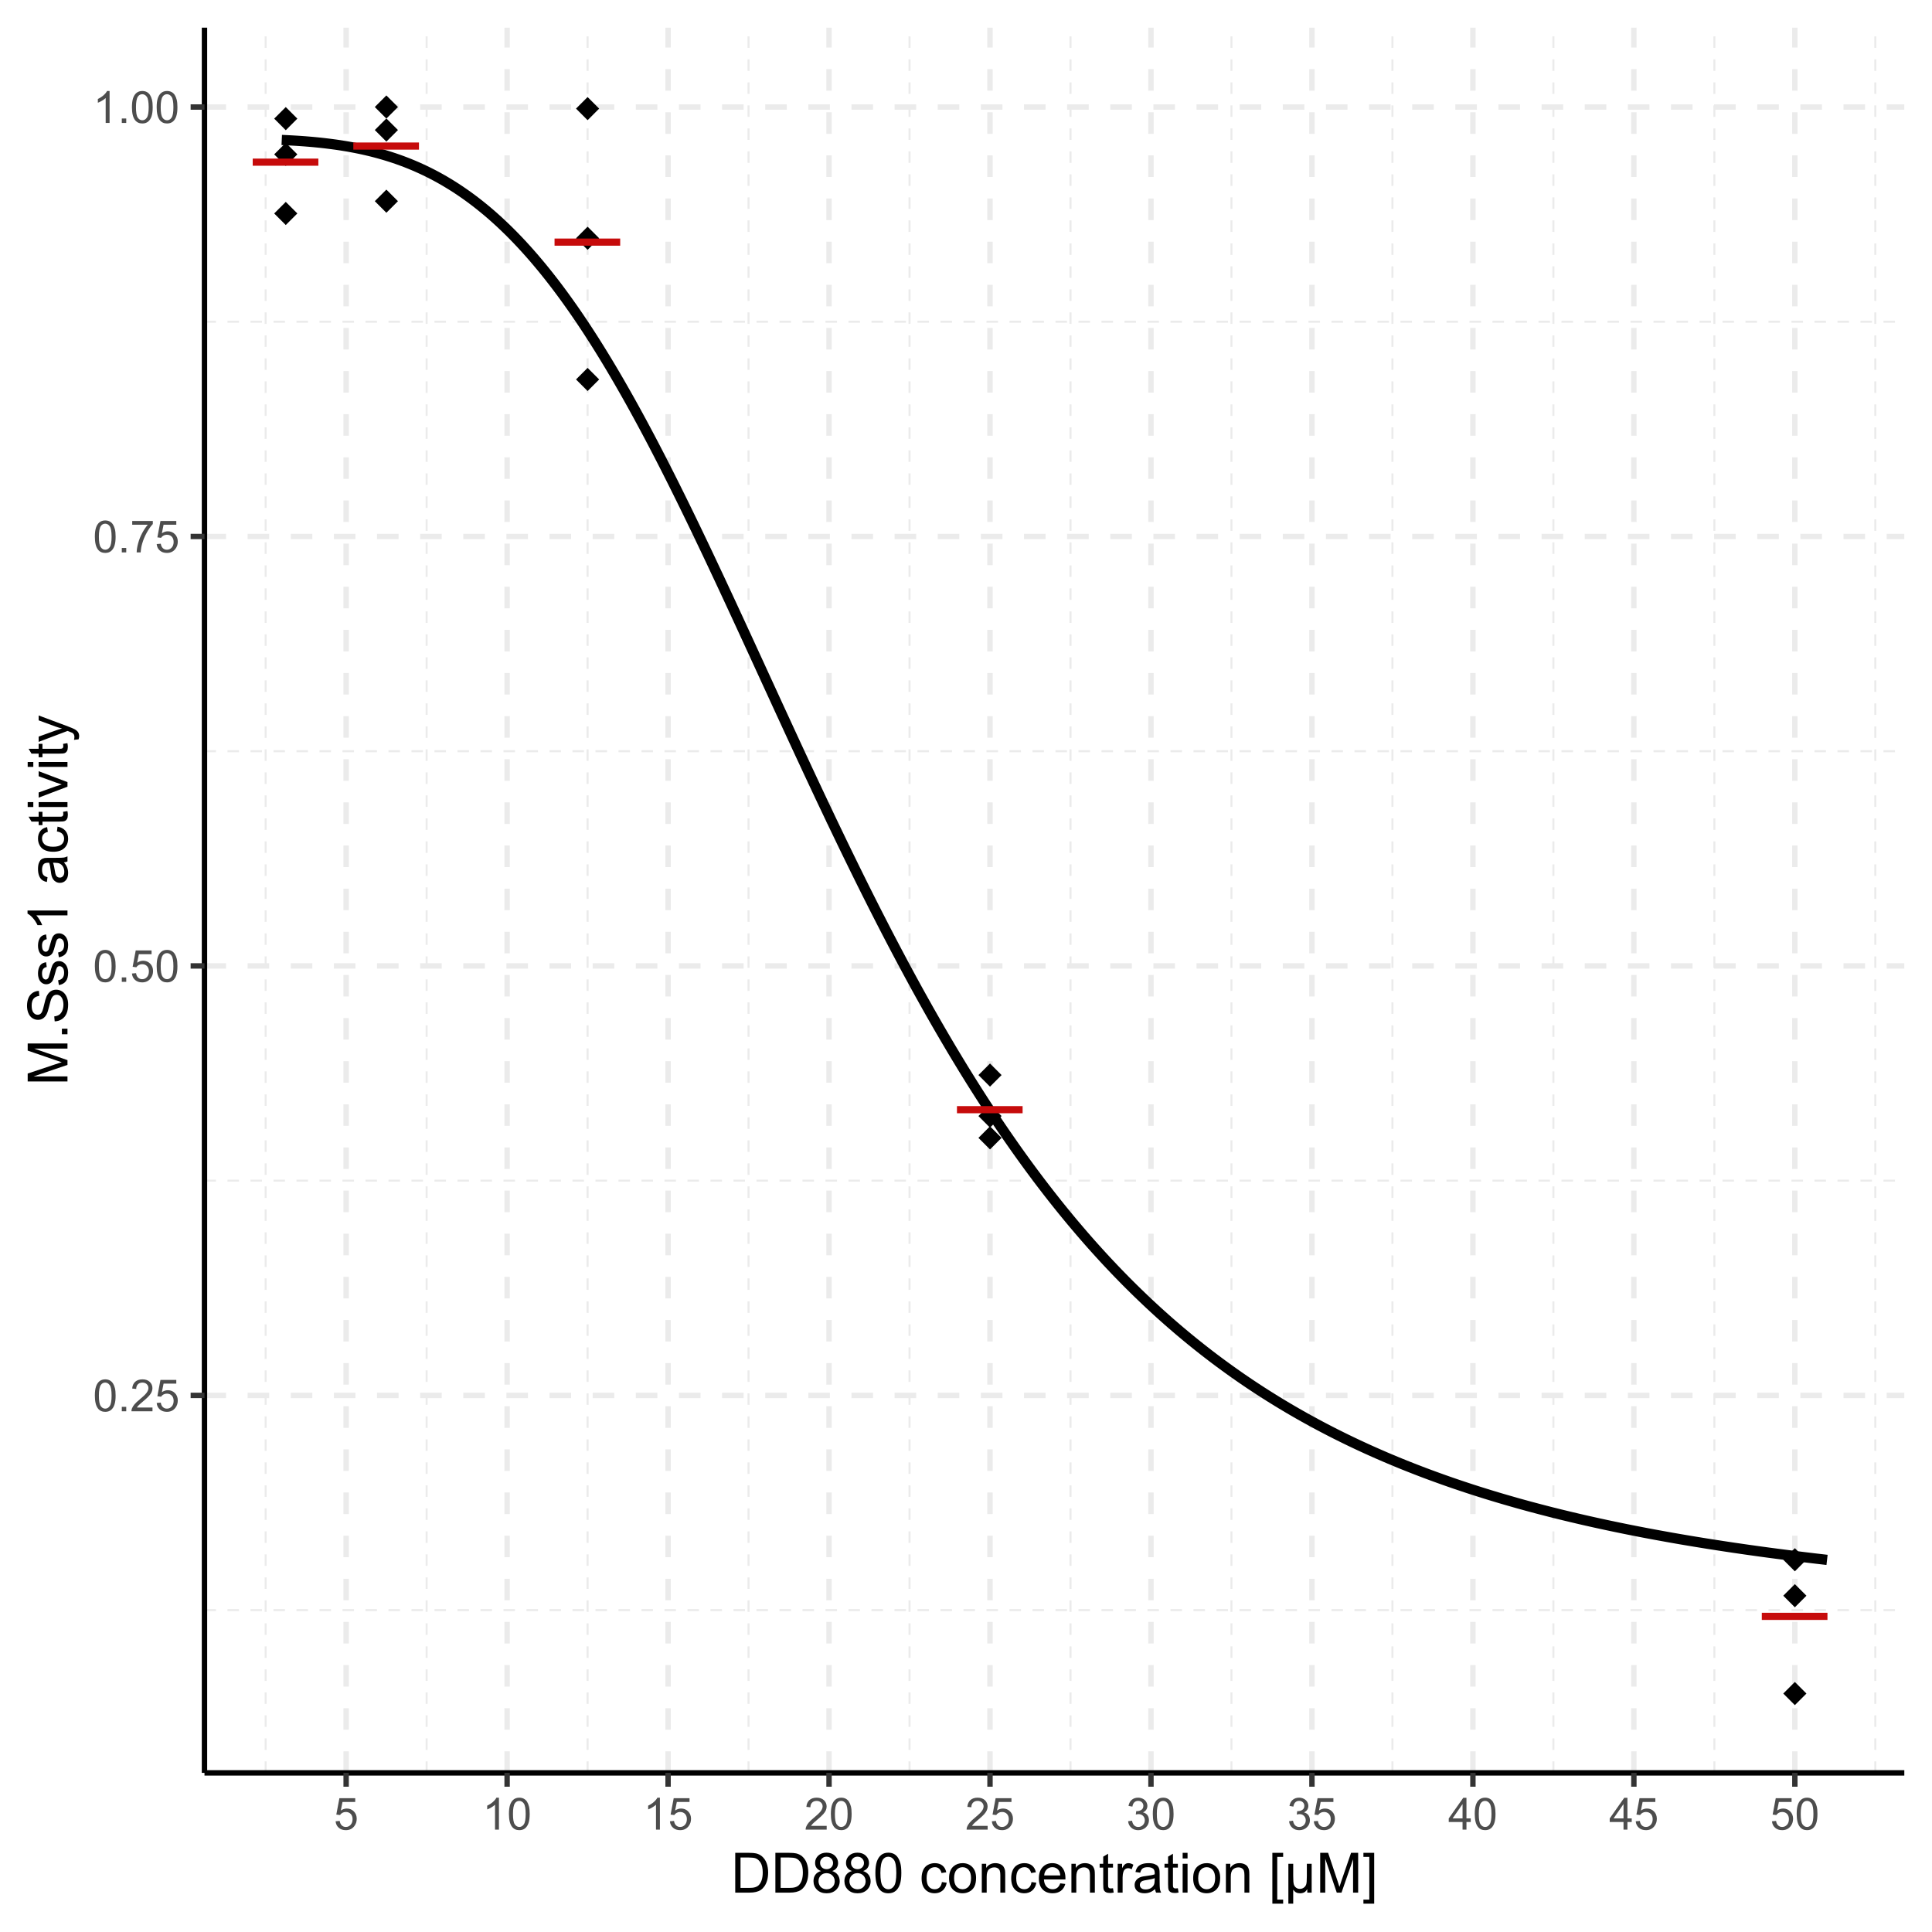 <?xml version="1.0" encoding="UTF-8"?>
<svg xmlns="http://www.w3.org/2000/svg" xmlns:xlink="http://www.w3.org/1999/xlink" width="504pt" height="504pt" viewBox="0 0 504 504" version="1.1">
<defs>
<g>
<symbol overflow="visible" id="glyph0-0">
<path style="stroke:none;" d="M 3.676 0 L 3.676 -18.375 L 18.375 -18.375 L 18.375 0 Z M 4.133 -0.461 L 17.914 -0.461 L 17.914 -17.914 L 4.133 -17.914 Z M 4.133 -0.461 "/>
</symbol>
<symbol overflow="visible" id="glyph0-1">
<path style="stroke:none;" d="M -0.445 5.844 L -0.445 3.977 L 16.68 3.977 L 16.68 5.844 Z M -0.445 5.844 "/>
</symbol>
<symbol overflow="visible" id="glyph1-0">
<path style="stroke:none;" d="M 1.449 0 L 1.449 -7.25 L 7.25 -7.25 L 7.25 0 Z M 1.633 -0.18 L 7.07 -0.18 L 7.07 -7.07 L 1.633 -7.07 Z M 1.633 -0.18 "/>
</symbol>
<symbol overflow="visible" id="glyph1-1">
<path style="stroke:none;" d="M 0.48 -4.094 C 0.48 -5.074 0.578 -5.863 0.781 -6.465 C 0.98 -7.059 1.281 -7.52 1.684 -7.848 C 2.078 -8.168 2.582 -8.332 3.188 -8.336 C 3.633 -8.332 4.023 -8.242 4.359 -8.066 C 4.695 -7.887 4.973 -7.629 5.195 -7.293 C 5.41 -6.953 5.582 -6.539 5.707 -6.055 C 5.832 -5.566 5.895 -4.914 5.895 -4.094 C 5.895 -3.117 5.793 -2.332 5.594 -1.734 C 5.395 -1.137 5.098 -0.672 4.699 -0.348 C 4.301 -0.02 3.797 0.141 3.188 0.141 C 2.387 0.141 1.758 -0.145 1.305 -0.719 C 0.754 -1.41 0.48 -2.535 0.48 -4.094 Z M 1.531 -4.094 C 1.527 -2.73 1.688 -1.824 2.008 -1.371 C 2.324 -0.918 2.719 -0.691 3.188 -0.695 C 3.656 -0.691 4.047 -0.918 4.367 -1.375 C 4.684 -1.824 4.844 -2.73 4.848 -4.094 C 4.844 -5.457 4.684 -6.363 4.367 -6.816 C 4.047 -7.262 3.652 -7.488 3.176 -7.492 C 2.707 -7.488 2.332 -7.289 2.055 -6.898 C 1.703 -6.391 1.527 -5.457 1.531 -4.094 Z M 1.531 -4.094 "/>
</symbol>
<symbol overflow="visible" id="glyph1-2">
<path style="stroke:none;" d="M 1.055 0 L 1.055 -1.16 L 2.215 -1.16 L 2.215 0 Z M 1.055 0 "/>
</symbol>
<symbol overflow="visible" id="glyph1-3">
<path style="stroke:none;" d="M 5.84 -0.98 L 5.84 0 L 0.352 0 C 0.344 -0.242 0.383 -0.477 0.469 -0.707 C 0.609 -1.078 0.832 -1.445 1.141 -1.812 C 1.445 -2.172 1.891 -2.594 2.477 -3.07 C 3.375 -3.809 3.984 -4.395 4.305 -4.828 C 4.621 -5.258 4.781 -5.664 4.781 -6.055 C 4.781 -6.453 4.637 -6.793 4.348 -7.074 C 4.059 -7.348 3.68 -7.488 3.219 -7.492 C 2.723 -7.488 2.332 -7.34 2.039 -7.051 C 1.742 -6.754 1.59 -6.348 1.59 -5.828 L 0.543 -5.938 C 0.613 -6.715 0.883 -7.312 1.352 -7.723 C 1.816 -8.129 2.445 -8.332 3.238 -8.336 C 4.031 -8.332 4.66 -8.109 5.129 -7.672 C 5.59 -7.227 5.824 -6.68 5.828 -6.031 C 5.824 -5.695 5.758 -5.371 5.625 -5.051 C 5.488 -4.73 5.262 -4.391 4.949 -4.039 C 4.633 -3.68 4.109 -3.195 3.375 -2.578 C 2.762 -2.062 2.367 -1.711 2.195 -1.531 C 2.02 -1.344 1.875 -1.16 1.766 -0.98 Z M 5.84 -0.98 "/>
</symbol>
<symbol overflow="visible" id="glyph1-4">
<path style="stroke:none;" d="M 0.48 -2.176 L 1.551 -2.266 C 1.629 -1.742 1.812 -1.352 2.105 -1.09 C 2.391 -0.824 2.738 -0.691 3.148 -0.695 C 3.637 -0.691 4.055 -0.875 4.395 -1.25 C 4.734 -1.617 4.902 -2.109 4.906 -2.723 C 4.902 -3.305 4.738 -3.766 4.414 -4.102 C 4.086 -4.438 3.66 -4.605 3.133 -4.605 C 2.801 -4.605 2.504 -4.527 2.242 -4.379 C 1.977 -4.227 1.77 -4.035 1.621 -3.801 L 0.664 -3.926 L 1.469 -8.191 L 5.598 -8.191 L 5.598 -7.215 L 2.281 -7.215 L 1.836 -4.984 C 2.328 -5.328 2.852 -5.5 3.402 -5.504 C 4.125 -5.5 4.738 -5.25 5.238 -4.75 C 5.738 -4.246 5.988 -3.602 5.988 -2.816 C 5.988 -2.062 5.766 -1.414 5.328 -0.867 C 4.793 -0.195 4.066 0.141 3.148 0.141 C 2.391 0.141 1.773 -0.07 1.297 -0.492 C 0.816 -0.914 0.547 -1.473 0.48 -2.176 Z M 0.48 -2.176 "/>
</symbol>
<symbol overflow="visible" id="glyph1-5">
<path style="stroke:none;" d="M 0.551 -7.215 L 0.551 -8.195 L 5.926 -8.195 L 5.926 -7.402 C 5.395 -6.836 4.871 -6.09 4.352 -5.16 C 3.832 -4.227 3.43 -3.266 3.148 -2.281 C 2.941 -1.586 2.812 -0.828 2.758 0 L 1.711 0 C 1.719 -0.652 1.844 -1.441 2.094 -2.367 C 2.336 -3.289 2.691 -4.18 3.152 -5.043 C 3.609 -5.898 4.098 -6.621 4.617 -7.215 Z M 0.551 -7.215 "/>
</symbol>
<symbol overflow="visible" id="glyph1-6">
<path style="stroke:none;" d="M 4.32 0 L 3.301 0 L 3.301 -6.496 C 3.051 -6.258 2.73 -6.023 2.336 -5.793 C 1.934 -5.555 1.574 -5.379 1.262 -5.27 L 1.262 -6.254 C 1.828 -6.52 2.328 -6.844 2.758 -7.227 C 3.184 -7.605 3.484 -7.977 3.664 -8.336 L 4.32 -8.336 Z M 4.32 0 "/>
</symbol>
<symbol overflow="visible" id="glyph1-7">
<path style="stroke:none;" d="M 0.488 -2.191 L 1.508 -2.328 C 1.621 -1.746 1.82 -1.332 2.105 -1.078 C 2.383 -0.82 2.727 -0.691 3.133 -0.695 C 3.609 -0.691 4.016 -0.859 4.348 -1.195 C 4.676 -1.527 4.84 -1.938 4.844 -2.43 C 4.84 -2.895 4.688 -3.281 4.383 -3.586 C 4.078 -3.891 3.688 -4.043 3.219 -4.043 C 3.023 -4.043 2.785 -4.004 2.496 -3.93 L 2.609 -4.824 C 2.676 -4.816 2.734 -4.816 2.777 -4.816 C 3.207 -4.816 3.594 -4.93 3.945 -5.156 C 4.289 -5.383 4.465 -5.73 4.469 -6.203 C 4.465 -6.574 4.34 -6.883 4.09 -7.129 C 3.836 -7.375 3.508 -7.5 3.109 -7.5 C 2.711 -7.5 2.379 -7.375 2.117 -7.125 C 1.852 -6.875 1.684 -6.5 1.609 -6.004 L 0.59 -6.184 C 0.711 -6.863 0.992 -7.395 1.438 -7.773 C 1.875 -8.145 2.426 -8.332 3.086 -8.336 C 3.535 -8.332 3.953 -8.234 4.336 -8.043 C 4.719 -7.848 5.008 -7.582 5.211 -7.25 C 5.41 -6.91 5.512 -6.555 5.516 -6.18 C 5.512 -5.816 5.418 -5.488 5.227 -5.199 C 5.031 -4.902 4.746 -4.668 4.371 -4.496 C 4.863 -4.379 5.242 -4.145 5.516 -3.793 C 5.785 -3.434 5.922 -2.988 5.926 -2.453 C 5.922 -1.723 5.66 -1.105 5.133 -0.605 C 4.602 -0.102 3.93 0.145 3.125 0.148 C 2.395 0.145 1.793 -0.07 1.312 -0.504 C 0.828 -0.938 0.551 -1.5 0.488 -2.191 Z M 0.488 -2.191 "/>
</symbol>
<symbol overflow="visible" id="glyph1-8">
<path style="stroke:none;" d="M 3.75 0 L 3.75 -1.988 L 0.148 -1.988 L 0.148 -2.922 L 3.938 -8.305 L 4.77 -8.305 L 4.77 -2.922 L 5.891 -2.922 L 5.891 -1.988 L 4.77 -1.988 L 4.77 0 Z M 3.75 -2.922 L 3.75 -6.668 L 1.148 -2.922 Z M 3.75 -2.922 "/>
</symbol>
<symbol overflow="visible" id="glyph2-0">
<path style="stroke:none;" d="M 1.812 0 L 1.812 -9.062 L 9.062 -9.062 L 9.062 0 Z M 2.039 -0.227 L 8.836 -0.227 L 8.836 -8.836 L 2.039 -8.836 Z M 2.039 -0.227 "/>
</symbol>
<symbol overflow="visible" id="glyph2-1">
<path style="stroke:none;" d="M 1.117 0 L 1.117 -10.379 L 4.695 -10.379 C 5.5 -10.375 6.117 -10.328 6.543 -10.23 C 7.133 -10.09 7.641 -9.84 8.062 -9.488 C 8.609 -9.02 9.02 -8.43 9.293 -7.711 C 9.562 -6.992 9.695 -6.168 9.699 -5.246 C 9.695 -4.453 9.605 -3.754 9.422 -3.148 C 9.238 -2.539 9 -2.035 8.715 -1.637 C 8.426 -1.234 8.113 -0.922 7.77 -0.695 C 7.426 -0.465 7.012 -0.293 6.531 -0.176 C 6.043 -0.059 5.488 0 4.863 0 Z M 2.492 -1.227 L 4.707 -1.227 C 5.387 -1.223 5.926 -1.285 6.316 -1.414 C 6.707 -1.539 7.016 -1.719 7.25 -1.953 C 7.57 -2.273 7.824 -2.711 8.012 -3.266 C 8.191 -3.812 8.285 -4.48 8.285 -5.266 C 8.285 -6.348 8.105 -7.184 7.75 -7.77 C 7.391 -8.352 6.957 -8.742 6.449 -8.941 C 6.078 -9.082 5.484 -9.152 4.672 -9.156 L 2.492 -9.156 Z M 2.492 -1.227 "/>
</symbol>
<symbol overflow="visible" id="glyph2-2">
<path style="stroke:none;" d="M 2.562 -5.629 C 2.031 -5.82 1.641 -6.098 1.387 -6.457 C 1.129 -6.816 1 -7.246 1.004 -7.746 C 1 -8.5 1.273 -9.133 1.816 -9.648 C 2.359 -10.16 3.082 -10.418 3.984 -10.422 C 4.891 -10.418 5.617 -10.156 6.172 -9.633 C 6.723 -9.105 7 -8.465 7.004 -7.711 C 7 -7.227 6.875 -6.805 6.625 -6.453 C 6.371 -6.094 5.988 -5.82 5.473 -5.629 C 6.109 -5.418 6.594 -5.082 6.926 -4.621 C 7.258 -4.156 7.422 -3.605 7.426 -2.965 C 7.422 -2.078 7.109 -1.332 6.484 -0.73 C 5.855 -0.125 5.031 0.176 4.008 0.176 C 2.984 0.176 2.156 -0.125 1.527 -0.73 C 0.898 -1.336 0.586 -2.094 0.586 -3 C 0.586 -3.676 0.754 -4.242 1.098 -4.699 C 1.438 -5.152 1.926 -5.461 2.562 -5.629 Z M 2.309 -7.789 C 2.309 -7.293 2.465 -6.891 2.781 -6.582 C 3.098 -6.27 3.508 -6.117 4.016 -6.117 C 4.5 -6.117 4.902 -6.27 5.219 -6.578 C 5.531 -6.887 5.688 -7.266 5.691 -7.719 C 5.688 -8.18 5.527 -8.574 5.207 -8.895 C 4.883 -9.215 4.48 -9.375 4 -9.375 C 3.512 -9.375 3.109 -9.219 2.789 -8.906 C 2.469 -8.594 2.309 -8.219 2.309 -7.789 Z M 1.898 -2.996 C 1.898 -2.629 1.984 -2.277 2.156 -1.938 C 2.328 -1.598 2.582 -1.336 2.922 -1.148 C 3.262 -0.961 3.629 -0.867 4.023 -0.871 C 4.629 -0.867 5.129 -1.062 5.527 -1.457 C 5.922 -1.848 6.121 -2.348 6.125 -2.953 C 6.121 -3.562 5.918 -4.066 5.512 -4.473 C 5.102 -4.871 4.59 -5.074 3.98 -5.078 C 3.375 -5.074 2.879 -4.875 2.488 -4.48 C 2.094 -4.082 1.898 -3.586 1.898 -2.996 Z M 1.898 -2.996 "/>
</symbol>
<symbol overflow="visible" id="glyph2-3">
<path style="stroke:none;" d="M 0.602 -5.117 C 0.598 -6.344 0.723 -7.332 0.98 -8.082 C 1.23 -8.824 1.605 -9.402 2.105 -9.812 C 2.598 -10.215 3.227 -10.418 3.984 -10.422 C 4.539 -10.418 5.027 -10.305 5.449 -10.086 C 5.871 -9.859 6.219 -9.535 6.492 -9.113 C 6.766 -8.688 6.98 -8.176 7.137 -7.57 C 7.293 -6.965 7.371 -6.145 7.371 -5.117 C 7.371 -3.898 7.246 -2.918 6.996 -2.168 C 6.746 -1.418 6.371 -0.84 5.871 -0.434 C 5.371 -0.027 4.742 0.176 3.984 0.176 C 2.984 0.176 2.199 -0.18 1.629 -0.898 C 0.941 -1.758 0.598 -3.164 0.602 -5.117 Z M 1.91 -5.117 C 1.91 -3.41 2.109 -2.277 2.508 -1.715 C 2.906 -1.148 3.398 -0.867 3.984 -0.871 C 4.57 -0.867 5.062 -1.148 5.461 -1.719 C 5.859 -2.281 6.059 -3.414 6.062 -5.117 C 6.059 -6.824 5.859 -7.961 5.461 -8.523 C 5.062 -9.082 4.566 -9.363 3.973 -9.367 C 3.387 -9.363 2.918 -9.117 2.57 -8.625 C 2.129 -7.992 1.91 -6.82 1.91 -5.117 Z M 1.91 -5.117 "/>
</symbol>
<symbol overflow="visible" id="glyph2-4">
<path style="stroke:none;" d=""/>
</symbol>
<symbol overflow="visible" id="glyph2-5">
<path style="stroke:none;" d="M 5.863 -2.754 L 7.117 -2.59 C 6.977 -1.727 6.625 -1.051 6.062 -0.562 C 5.496 -0.074 4.805 0.168 3.984 0.172 C 2.953 0.168 2.125 -0.164 1.504 -0.836 C 0.875 -1.508 0.562 -2.473 0.566 -3.73 C 0.562 -4.539 0.695 -5.25 0.969 -5.863 C 1.234 -6.469 1.645 -6.926 2.199 -7.23 C 2.746 -7.535 3.344 -7.688 3.992 -7.688 C 4.805 -7.688 5.473 -7.48 5.996 -7.066 C 6.512 -6.652 6.848 -6.066 6.996 -5.309 L 5.758 -5.117 C 5.637 -5.617 5.426 -6 5.129 -6.258 C 4.824 -6.512 4.465 -6.637 4.043 -6.641 C 3.398 -6.637 2.875 -6.406 2.477 -5.949 C 2.074 -5.488 1.875 -4.762 1.875 -3.766 C 1.875 -2.754 2.066 -2.02 2.457 -1.562 C 2.84 -1.105 3.348 -0.879 3.973 -0.879 C 4.473 -0.879 4.887 -1.031 5.223 -1.336 C 5.555 -1.641 5.77 -2.113 5.863 -2.754 Z M 5.863 -2.754 "/>
</symbol>
<symbol overflow="visible" id="glyph2-6">
<path style="stroke:none;" d="M 0.48 -3.758 C 0.48 -5.148 0.867 -6.18 1.641 -6.852 C 2.289 -7.406 3.078 -7.688 4.008 -7.688 C 5.039 -7.688 5.883 -7.348 6.543 -6.672 C 7.195 -5.992 7.523 -5.059 7.527 -3.867 C 7.523 -2.898 7.379 -2.137 7.09 -1.582 C 6.801 -1.027 6.379 -0.594 5.824 -0.289 C 5.27 0.02 4.664 0.168 4.008 0.172 C 2.953 0.168 2.102 -0.164 1.453 -0.84 C 0.805 -1.512 0.48 -2.484 0.48 -3.758 Z M 1.793 -3.758 C 1.793 -2.793 2 -2.074 2.422 -1.598 C 2.836 -1.117 3.367 -0.879 4.008 -0.879 C 4.641 -0.879 5.164 -1.117 5.586 -1.598 C 6 -2.078 6.211 -2.812 6.215 -3.801 C 6.211 -4.727 6 -5.43 5.582 -5.914 C 5.156 -6.391 4.633 -6.633 4.008 -6.633 C 3.367 -6.633 2.836 -6.395 2.422 -5.918 C 2 -5.441 1.793 -4.719 1.793 -3.758 Z M 1.793 -3.758 "/>
</symbol>
<symbol overflow="visible" id="glyph2-7">
<path style="stroke:none;" d="M 0.957 0 L 0.957 -7.52 L 2.102 -7.52 L 2.102 -6.449 C 2.652 -7.273 3.449 -7.688 4.496 -7.688 C 4.945 -7.688 5.363 -7.605 5.746 -7.441 C 6.125 -7.277 6.41 -7.062 6.598 -6.801 C 6.785 -6.535 6.918 -6.223 6.996 -5.863 C 7.043 -5.625 7.066 -5.211 7.066 -4.625 L 7.066 0 L 5.793 0 L 5.793 -4.574 C 5.789 -5.09 5.738 -5.477 5.641 -5.738 C 5.539 -5.992 5.363 -6.199 5.113 -6.355 C 4.859 -6.508 4.562 -6.586 4.227 -6.586 C 3.68 -6.586 3.211 -6.41 2.82 -6.066 C 2.422 -5.719 2.227 -5.066 2.23 -4.105 L 2.23 0 Z M 0.957 0 "/>
</symbol>
<symbol overflow="visible" id="glyph2-8">
<path style="stroke:none;" d="M 6.102 -2.422 L 7.422 -2.258 C 7.211 -1.484 6.824 -0.887 6.266 -0.465 C 5.699 -0.039 4.984 0.168 4.113 0.172 C 3.012 0.168 2.137 -0.168 1.496 -0.844 C 0.848 -1.523 0.527 -2.473 0.531 -3.695 C 0.527 -4.957 0.852 -5.938 1.508 -6.641 C 2.156 -7.336 3.004 -7.688 4.043 -7.688 C 5.047 -7.688 5.867 -7.344 6.504 -6.66 C 7.141 -5.977 7.457 -5.016 7.461 -3.773 C 7.457 -3.695 7.457 -3.582 7.457 -3.434 L 1.848 -3.434 C 1.891 -2.605 2.125 -1.973 2.547 -1.535 C 2.965 -1.098 3.488 -0.879 4.121 -0.879 C 4.582 -0.879 4.98 -1 5.316 -1.246 C 5.645 -1.488 5.906 -1.879 6.102 -2.422 Z M 1.918 -4.48 L 6.117 -4.48 C 6.059 -5.109 5.898 -5.586 5.637 -5.906 C 5.23 -6.395 4.703 -6.637 4.059 -6.641 C 3.469 -6.637 2.977 -6.441 2.582 -6.051 C 2.18 -5.656 1.957 -5.133 1.918 -4.48 Z M 1.918 -4.48 "/>
</symbol>
<symbol overflow="visible" id="glyph2-9">
<path style="stroke:none;" d="M 3.738 -1.141 L 3.922 -0.016 C 3.559 0.059 3.238 0.094 2.961 0.098 C 2.492 0.094 2.133 0.023 1.883 -0.121 C 1.625 -0.266 1.445 -0.457 1.344 -0.695 C 1.234 -0.934 1.184 -1.438 1.188 -2.203 L 1.188 -6.527 L 0.254 -6.527 L 0.254 -7.52 L 1.188 -7.52 L 1.188 -9.383 L 2.457 -10.145 L 2.457 -7.52 L 3.738 -7.52 L 3.738 -6.527 L 2.457 -6.527 L 2.457 -2.133 C 2.453 -1.766 2.477 -1.531 2.523 -1.43 C 2.566 -1.324 2.641 -1.238 2.742 -1.18 C 2.844 -1.117 2.988 -1.09 3.18 -1.09 C 3.316 -1.09 3.504 -1.105 3.738 -1.141 Z M 3.738 -1.141 "/>
</symbol>
<symbol overflow="visible" id="glyph2-10">
<path style="stroke:none;" d="M 0.941 0 L 0.941 -7.52 L 2.09 -7.52 L 2.09 -6.379 C 2.379 -6.91 2.648 -7.262 2.898 -7.434 C 3.145 -7.602 3.418 -7.688 3.719 -7.688 C 4.145 -7.688 4.582 -7.551 5.027 -7.277 L 4.586 -6.098 C 4.273 -6.277 3.961 -6.367 3.652 -6.371 C 3.371 -6.367 3.121 -6.285 2.902 -6.121 C 2.676 -5.953 2.52 -5.719 2.43 -5.422 C 2.285 -4.965 2.215 -4.473 2.215 -3.938 L 2.215 0 Z M 0.941 0 "/>
</symbol>
<symbol overflow="visible" id="glyph2-11">
<path style="stroke:none;" d="M 5.863 -0.926 C 5.391 -0.523 4.938 -0.238 4.5 -0.074 C 4.062 0.09 3.594 0.168 3.094 0.172 C 2.266 0.168 1.629 -0.031 1.188 -0.434 C 0.742 -0.836 0.52 -1.352 0.523 -1.984 C 0.52 -2.348 0.605 -2.684 0.773 -2.992 C 0.941 -3.293 1.16 -3.535 1.434 -3.723 C 1.703 -3.902 2.008 -4.043 2.352 -4.141 C 2.598 -4.207 2.977 -4.27 3.484 -4.332 C 4.512 -4.449 5.27 -4.598 5.758 -4.773 C 5.758 -4.945 5.758 -5.055 5.762 -5.105 C 5.758 -5.621 5.641 -5.988 5.402 -6.203 C 5.074 -6.488 4.59 -6.633 3.949 -6.633 C 3.348 -6.633 2.902 -6.527 2.621 -6.316 C 2.332 -6.105 2.121 -5.734 1.988 -5.203 L 0.742 -5.375 C 0.855 -5.902 1.043 -6.332 1.301 -6.664 C 1.559 -6.988 1.934 -7.242 2.426 -7.422 C 2.918 -7.598 3.484 -7.688 4.133 -7.688 C 4.773 -7.688 5.297 -7.609 5.699 -7.461 C 6.098 -7.305 6.391 -7.117 6.582 -6.891 C 6.77 -6.664 6.902 -6.375 6.98 -6.023 C 7.02 -5.805 7.043 -5.414 7.043 -4.852 L 7.043 -3.152 C 7.043 -1.965 7.07 -1.215 7.125 -0.902 C 7.18 -0.59 7.285 -0.289 7.449 0 L 6.117 0 C 5.984 -0.266 5.898 -0.574 5.863 -0.926 Z M 5.758 -3.773 C 5.293 -3.586 4.598 -3.426 3.676 -3.293 C 3.148 -3.215 2.777 -3.129 2.562 -3.035 C 2.344 -2.941 2.176 -2.801 2.059 -2.621 C 1.938 -2.438 1.879 -2.238 1.883 -2.02 C 1.879 -1.676 2.008 -1.391 2.27 -1.168 C 2.523 -0.938 2.902 -0.824 3.398 -0.828 C 3.887 -0.824 4.32 -0.934 4.707 -1.148 C 5.086 -1.363 5.367 -1.656 5.551 -2.031 C 5.684 -2.316 5.754 -2.742 5.758 -3.305 Z M 5.758 -3.773 "/>
</symbol>
<symbol overflow="visible" id="glyph2-12">
<path style="stroke:none;" d="M 0.961 -8.914 L 0.961 -10.379 L 2.238 -10.379 L 2.238 -8.914 Z M 0.961 0 L 0.961 -7.52 L 2.238 -7.52 L 2.238 0 Z M 0.961 0 "/>
</symbol>
<symbol overflow="visible" id="glyph2-13">
<path style="stroke:none;" d="M 0.984 2.883 L 0.984 -10.379 L 3.797 -10.379 L 3.797 -9.324 L 2.258 -9.324 L 2.258 1.828 L 3.797 1.828 L 3.797 2.883 Z M 0.984 2.883 "/>
</symbol>
<symbol overflow="visible" id="glyph2-14">
<path style="stroke:none;" d="M 7.207 -7.52 L 7.207 0 L 6.066 0 L 6.066 -0.891 C 5.816 -0.512 5.574 -0.25 5.34 -0.113 C 5.004 0.082 4.621 0.176 4.184 0.176 C 3.793 0.176 3.445 0.102 3.145 -0.055 C 2.914 -0.172 2.664 -0.406 2.395 -0.758 L 2.395 2.883 L 1.133 2.883 L 1.133 -7.52 L 2.395 -7.52 L 2.395 -4.332 C 2.391 -3.172 2.453 -2.422 2.578 -2.082 C 2.699 -1.738 2.898 -1.469 3.176 -1.273 C 3.449 -1.07 3.766 -0.973 4.129 -0.977 C 4.504 -0.973 4.84 -1.078 5.141 -1.289 C 5.434 -1.496 5.645 -1.762 5.77 -2.094 C 5.891 -2.418 5.953 -3.16 5.953 -4.312 L 5.953 -7.52 Z M 7.207 -7.52 "/>
</symbol>
<symbol overflow="visible" id="glyph2-15">
<path style="stroke:none;" d="M 1.078 0 L 1.078 -10.379 L 3.145 -10.379 L 5.602 -3.031 C 5.828 -2.344 5.992 -1.832 6.098 -1.492 C 6.211 -1.867 6.395 -2.422 6.648 -3.156 L 9.133 -10.379 L 10.98 -10.379 L 10.98 0 L 9.656 0 L 9.656 -8.688 L 6.641 0 L 5.402 0 L 2.398 -8.836 L 2.398 0 Z M 1.078 0 "/>
</symbol>
<symbol overflow="visible" id="glyph2-16">
<path style="stroke:none;" d="M 3.086 2.883 L 0.277 2.883 L 0.277 1.828 L 1.812 1.828 L 1.812 -9.324 L 0.277 -9.324 L 0.277 -10.379 L 3.086 -10.379 Z M 3.086 2.883 "/>
</symbol>
<symbol overflow="visible" id="glyph3-0">
<path style="stroke:none;" d="M 0 -1.812 L -9.062 -1.812 L -9.062 -9.062 L 0 -9.062 Z M -0.227 -2.039 L -0.227 -8.836 L -8.836 -8.836 L -8.836 -2.039 Z M -0.227 -2.039 "/>
</symbol>
<symbol overflow="visible" id="glyph3-1">
<path style="stroke:none;" d="M 0 -1.078 L -10.379 -1.078 L -10.379 -3.145 L -3.031 -5.602 C -2.344 -5.828 -1.832 -5.992 -1.492 -6.098 C -1.867 -6.211 -2.422 -6.395 -3.156 -6.648 L -10.379 -9.133 L -10.379 -10.98 L 0 -10.98 L 0 -9.656 L -8.688 -9.656 L 0 -6.641 L 0 -5.402 L -8.836 -2.398 L 0 -2.398 Z M 0 -1.078 "/>
</symbol>
<symbol overflow="visible" id="glyph3-2">
<path style="stroke:none;" d="M 0 -1.316 L -1.453 -1.316 L -1.453 -2.77 L 0 -2.77 Z M 0 -1.316 "/>
</symbol>
<symbol overflow="visible" id="glyph3-3">
<path style="stroke:none;" d="M -3.336 -0.652 L -3.449 -1.945 C -2.926 -2.008 -2.5 -2.148 -2.168 -2.375 C -1.836 -2.594 -1.566 -2.941 -1.363 -3.418 C -1.156 -3.887 -1.055 -4.418 -1.055 -5.012 C -1.055 -5.531 -1.133 -5.996 -1.289 -6.398 C -1.445 -6.801 -1.656 -7.098 -1.93 -7.297 C -2.195 -7.488 -2.492 -7.586 -2.816 -7.59 C -3.141 -7.586 -3.426 -7.492 -3.668 -7.305 C -3.91 -7.113 -4.113 -6.801 -4.285 -6.371 C -4.387 -6.09 -4.555 -5.477 -4.789 -4.523 C -5.016 -3.57 -5.234 -2.902 -5.438 -2.52 C -5.695 -2.023 -6.016 -1.652 -6.402 -1.41 C -6.785 -1.164 -7.215 -1.043 -7.695 -1.047 C -8.215 -1.043 -8.707 -1.191 -9.164 -1.492 C -9.617 -1.789 -9.961 -2.223 -10.199 -2.797 C -10.434 -3.363 -10.551 -4 -10.555 -4.703 C -10.551 -5.469 -10.43 -6.145 -10.184 -6.734 C -9.934 -7.32 -9.566 -7.773 -9.09 -8.09 C -8.605 -8.406 -8.062 -8.578 -7.457 -8.602 L -7.355 -7.285 C -8.008 -7.211 -8.504 -6.973 -8.84 -6.566 C -9.172 -6.156 -9.34 -5.555 -9.344 -4.758 C -9.34 -3.926 -9.188 -3.32 -8.887 -2.941 C -8.582 -2.559 -8.215 -2.367 -7.789 -2.371 C -7.414 -2.367 -7.109 -2.504 -6.867 -2.777 C -6.625 -3.039 -6.379 -3.727 -6.129 -4.844 C -5.875 -5.957 -5.652 -6.723 -5.465 -7.145 C -5.184 -7.746 -4.832 -8.191 -4.406 -8.48 C -3.977 -8.766 -3.484 -8.91 -2.93 -8.914 C -2.375 -8.91 -1.852 -8.754 -1.367 -8.438 C -0.875 -8.121 -0.496 -7.664 -0.23 -7.074 C 0.043 -6.48 0.176 -5.816 0.176 -5.078 C 0.176 -4.137 0.039 -3.348 -0.234 -2.715 C -0.508 -2.074 -0.918 -1.578 -1.469 -1.219 C -2.016 -0.859 -2.637 -0.668 -3.336 -0.652 Z M -3.336 -0.652 "/>
</symbol>
<symbol overflow="visible" id="glyph3-4">
<path style="stroke:none;" d="M -2.246 -0.445 L -2.441 -1.707 C -1.934 -1.773 -1.547 -1.973 -1.281 -2.297 C -1.012 -2.617 -0.879 -3.066 -0.879 -3.652 C -0.879 -4.234 -0.996 -4.672 -1.234 -4.957 C -1.473 -5.238 -1.754 -5.379 -2.074 -5.383 C -2.363 -5.379 -2.59 -5.254 -2.754 -5.004 C -2.867 -4.828 -3.012 -4.395 -3.188 -3.703 C -3.422 -2.766 -3.625 -2.117 -3.797 -1.758 C -3.969 -1.398 -4.207 -1.125 -4.512 -0.938 C -4.816 -0.75 -5.152 -0.656 -5.523 -0.66 C -5.855 -0.656 -6.164 -0.73 -6.453 -0.887 C -6.734 -1.035 -6.973 -1.246 -7.164 -1.516 C -7.309 -1.711 -7.434 -1.98 -7.535 -2.324 C -7.637 -2.664 -7.688 -3.031 -7.688 -3.426 C -7.688 -4.016 -7.602 -4.535 -7.434 -4.98 C -7.262 -5.426 -7.031 -5.754 -6.742 -5.969 C -6.449 -6.18 -6.062 -6.324 -5.578 -6.406 L -5.41 -5.16 C -5.793 -5.102 -6.094 -4.938 -6.312 -4.668 C -6.527 -4.395 -6.637 -4.012 -6.641 -3.52 C -6.637 -2.93 -6.543 -2.512 -6.352 -2.266 C -6.156 -2.012 -5.93 -1.887 -5.672 -1.891 C -5.504 -1.887 -5.355 -1.938 -5.227 -2.047 C -5.086 -2.148 -4.973 -2.312 -4.887 -2.535 C -4.836 -2.66 -4.727 -3.035 -4.559 -3.66 C -4.316 -4.559 -4.117 -5.188 -3.969 -5.547 C -3.812 -5.902 -3.59 -6.184 -3.297 -6.387 C -3.004 -6.59 -2.641 -6.691 -2.207 -6.691 C -1.781 -6.691 -1.383 -6.566 -1.008 -6.316 C -0.633 -6.066 -0.34 -5.707 -0.137 -5.246 C 0.07 -4.777 0.168 -4.25 0.172 -3.66 C 0.168 -2.68 -0.031 -1.934 -0.438 -1.426 C -0.84 -0.91 -1.441 -0.586 -2.246 -0.445 Z M -2.246 -0.445 "/>
</symbol>
<symbol overflow="visible" id="glyph3-5">
<path style="stroke:none;" d="M 0 -5.402 L 0 -4.129 L -8.121 -4.129 C -7.828 -3.82 -7.535 -3.418 -7.242 -2.918 C -6.949 -2.418 -6.73 -1.969 -6.586 -1.578 L -7.816 -1.578 C -8.152 -2.289 -8.559 -2.914 -9.035 -3.449 C -9.512 -3.98 -9.973 -4.359 -10.422 -4.582 L -10.422 -5.402 Z M 0 -5.402 "/>
</symbol>
<symbol overflow="visible" id="glyph3-6">
<path style="stroke:none;" d=""/>
</symbol>
<symbol overflow="visible" id="glyph3-7">
<path style="stroke:none;" d="M -0.926 -5.863 C -0.523 -5.391 -0.238 -4.938 -0.074 -4.5 C 0.09 -4.062 0.168 -3.594 0.172 -3.094 C 0.168 -2.266 -0.031 -1.629 -0.434 -1.188 C -0.836 -0.742 -1.352 -0.52 -1.984 -0.523 C -2.348 -0.52 -2.684 -0.605 -2.992 -0.773 C -3.293 -0.941 -3.535 -1.16 -3.723 -1.434 C -3.902 -1.703 -4.043 -2.008 -4.141 -2.352 C -4.207 -2.598 -4.27 -2.977 -4.332 -3.484 C -4.449 -4.512 -4.598 -5.27 -4.773 -5.758 C -4.945 -5.758 -5.055 -5.758 -5.105 -5.762 C -5.621 -5.758 -5.988 -5.641 -6.203 -5.402 C -6.488 -5.074 -6.633 -4.59 -6.633 -3.949 C -6.633 -3.348 -6.527 -2.902 -6.316 -2.621 C -6.105 -2.332 -5.734 -2.121 -5.203 -1.988 L -5.375 -0.742 C -5.902 -0.855 -6.332 -1.043 -6.664 -1.301 C -6.988 -1.559 -7.242 -1.934 -7.422 -2.426 C -7.598 -2.918 -7.688 -3.488 -7.688 -4.137 C -7.688 -4.777 -7.609 -5.297 -7.461 -5.699 C -7.305 -6.098 -7.117 -6.391 -6.891 -6.582 C -6.664 -6.77 -6.375 -6.902 -6.023 -6.98 C -5.805 -7.02 -5.414 -7.043 -4.852 -7.043 L -3.152 -7.043 C -1.965 -7.043 -1.215 -7.07 -0.902 -7.125 C -0.59 -7.18 -0.289 -7.285 0 -7.449 L 0 -6.117 C -0.262 -5.984 -0.57 -5.898 -0.926 -5.863 Z M -3.773 -5.758 C -3.586 -5.293 -3.426 -4.598 -3.293 -3.676 C -3.215 -3.148 -3.129 -2.777 -3.035 -2.562 C -2.941 -2.344 -2.801 -2.176 -2.621 -2.059 C -2.438 -1.938 -2.238 -1.879 -2.02 -1.883 C -1.676 -1.879 -1.391 -2.008 -1.168 -2.27 C -0.938 -2.523 -0.824 -2.902 -0.828 -3.398 C -0.824 -3.887 -0.934 -4.32 -1.148 -4.707 C -1.363 -5.086 -1.656 -5.367 -2.031 -5.551 C -2.316 -5.684 -2.742 -5.754 -3.305 -5.758 Z M -3.773 -5.758 "/>
</symbol>
<symbol overflow="visible" id="glyph3-8">
<path style="stroke:none;" d="M -2.754 -5.863 L -2.59 -7.117 C -1.727 -6.977 -1.051 -6.625 -0.562 -6.062 C -0.074 -5.496 0.168 -4.805 0.172 -3.984 C 0.168 -2.953 -0.164 -2.125 -0.836 -1.504 C -1.508 -0.875 -2.473 -0.562 -3.73 -0.566 C -4.539 -0.562 -5.25 -0.695 -5.863 -0.969 C -6.469 -1.234 -6.926 -1.645 -7.23 -2.199 C -7.535 -2.746 -7.688 -3.344 -7.688 -3.992 C -7.688 -4.805 -7.48 -5.473 -7.066 -5.996 C -6.652 -6.512 -6.066 -6.848 -5.309 -6.996 L -5.117 -5.758 C -5.617 -5.637 -6 -5.426 -6.258 -5.129 C -6.512 -4.824 -6.637 -4.465 -6.641 -4.043 C -6.637 -3.398 -6.406 -2.875 -5.949 -2.477 C -5.488 -2.074 -4.762 -1.875 -3.766 -1.875 C -2.754 -1.875 -2.02 -2.066 -1.562 -2.457 C -1.105 -2.84 -0.879 -3.348 -0.879 -3.973 C -0.879 -4.473 -1.031 -4.887 -1.336 -5.223 C -1.641 -5.555 -2.113 -5.77 -2.754 -5.863 Z M -2.754 -5.863 "/>
</symbol>
<symbol overflow="visible" id="glyph3-9">
<path style="stroke:none;" d="M -1.141 -3.738 L -0.016 -3.922 C 0.059 -3.559 0.094 -3.238 0.098 -2.961 C 0.094 -2.492 0.023 -2.133 -0.121 -1.883 C -0.266 -1.625 -0.457 -1.445 -0.695 -1.344 C -0.934 -1.234 -1.438 -1.184 -2.203 -1.191 L -6.527 -1.191 L -6.527 -0.254 L -7.52 -0.254 L -7.52 -1.191 L -9.383 -1.191 L -10.145 -2.457 L -7.52 -2.457 L -7.52 -3.738 L -6.527 -3.738 L -6.527 -2.457 L -2.133 -2.457 C -1.766 -2.453 -1.531 -2.477 -1.43 -2.523 C -1.324 -2.566 -1.238 -2.641 -1.18 -2.742 C -1.117 -2.844 -1.09 -2.988 -1.09 -3.18 C -1.09 -3.316 -1.105 -3.504 -1.141 -3.738 Z M -1.141 -3.738 "/>
</symbol>
<symbol overflow="visible" id="glyph3-10">
<path style="stroke:none;" d="M -8.914 -0.965 L -10.379 -0.965 L -10.379 -2.238 L -8.914 -2.238 Z M 0 -0.961 L -7.52 -0.965 L -7.52 -2.238 L 0 -2.238 Z M 0 -0.961 "/>
</symbol>
<symbol overflow="visible" id="glyph3-11">
<path style="stroke:none;" d="M 0 -3.043 L -7.52 -0.184 L -7.52 -1.531 L -3.016 -3.145 C -2.527 -3.316 -2.023 -3.477 -1.5 -3.625 C -1.895 -3.738 -2.371 -3.895 -2.93 -4.098 L -7.52 -5.77 L -7.52 -7.082 L 0 -4.234 Z M 0 -3.043 "/>
</symbol>
<symbol overflow="visible" id="glyph3-12">
<path style="stroke:none;" d="M 2.895 -0.898 L 1.699 -0.758 C 1.773 -1.031 1.809 -1.277 1.812 -1.488 C 1.809 -1.77 1.762 -1.992 1.672 -2.164 C 1.574 -2.332 1.441 -2.473 1.273 -2.586 C 1.141 -2.66 0.824 -2.789 0.324 -2.973 C 0.25 -2.992 0.148 -3.031 0.016 -3.086 L -7.52 -0.234 L -7.52 -1.605 L -3.164 -3.172 C -2.609 -3.371 -2.027 -3.555 -1.422 -3.719 C -2.004 -3.863 -2.574 -4.039 -3.137 -4.242 L -7.52 -5.848 L -7.52 -7.121 L 0.129 -4.262 C 0.953 -3.949 1.52 -3.711 1.832 -3.547 C 2.25 -3.316 2.559 -3.059 2.758 -2.766 C 2.949 -2.473 3.047 -2.121 3.051 -1.719 C 3.047 -1.469 2.996 -1.195 2.895 -0.898 Z M 2.895 -0.898 "/>
</symbol>
</g>
<clipPath id="clip1">
  <path d="M 53.344 7.223 L 496.777 7.223 L 496.777 462.488 L 53.344 462.488 Z M 53.344 7.223 "/>
</clipPath>
<clipPath id="clip2">
  <path d="M 53.344 419 L 496.777 419 L 496.777 421 L 53.344 421 Z M 53.344 419 "/>
</clipPath>
<clipPath id="clip3">
  <path d="M 53.344 307 L 496.777 307 L 496.777 309 L 53.344 309 Z M 53.344 307 "/>
</clipPath>
<clipPath id="clip4">
  <path d="M 53.344 195 L 496.777 195 L 496.777 197 L 53.344 197 Z M 53.344 195 "/>
</clipPath>
<clipPath id="clip5">
  <path d="M 53.344 83 L 496.777 83 L 496.777 85 L 53.344 85 Z M 53.344 83 "/>
</clipPath>
<clipPath id="clip6">
  <path d="M 69 7.223 L 70 7.223 L 70 462.488 L 69 462.488 Z M 69 7.223 "/>
</clipPath>
<clipPath id="clip7">
  <path d="M 111 7.223 L 112 7.223 L 112 462.488 L 111 462.488 Z M 111 7.223 "/>
</clipPath>
<clipPath id="clip8">
  <path d="M 153 7.223 L 154 7.223 L 154 462.488 L 153 462.488 Z M 153 7.223 "/>
</clipPath>
<clipPath id="clip9">
  <path d="M 195 7.223 L 196 7.223 L 196 462.488 L 195 462.488 Z M 195 7.223 "/>
</clipPath>
<clipPath id="clip10">
  <path d="M 237 7.223 L 238 7.223 L 238 462.488 L 237 462.488 Z M 237 7.223 "/>
</clipPath>
<clipPath id="clip11">
  <path d="M 278 7.223 L 280 7.223 L 280 462.488 L 278 462.488 Z M 278 7.223 "/>
</clipPath>
<clipPath id="clip12">
  <path d="M 320 7.223 L 322 7.223 L 322 462.488 L 320 462.488 Z M 320 7.223 "/>
</clipPath>
<clipPath id="clip13">
  <path d="M 362 7.223 L 364 7.223 L 364 462.488 L 362 462.488 Z M 362 7.223 "/>
</clipPath>
<clipPath id="clip14">
  <path d="M 404 7.223 L 406 7.223 L 406 462.488 L 404 462.488 Z M 404 7.223 "/>
</clipPath>
<clipPath id="clip15">
  <path d="M 446 7.223 L 448 7.223 L 448 462.488 L 446 462.488 Z M 446 7.223 "/>
</clipPath>
<clipPath id="clip16">
  <path d="M 488 7.223 L 490 7.223 L 490 462.488 L 488 462.488 Z M 488 7.223 "/>
</clipPath>
<clipPath id="clip17">
  <path d="M 53.344 363 L 496.777 363 L 496.777 365 L 53.344 365 Z M 53.344 363 "/>
</clipPath>
<clipPath id="clip18">
  <path d="M 53.344 251 L 496.777 251 L 496.777 253 L 53.344 253 Z M 53.344 251 "/>
</clipPath>
<clipPath id="clip19">
  <path d="M 53.344 139 L 496.777 139 L 496.777 141 L 53.344 141 Z M 53.344 139 "/>
</clipPath>
<clipPath id="clip20">
  <path d="M 53.344 27 L 496.777 27 L 496.777 29 L 53.344 29 Z M 53.344 27 "/>
</clipPath>
<clipPath id="clip21">
  <path d="M 89 7.223 L 91 7.223 L 91 462.488 L 89 462.488 Z M 89 7.223 "/>
</clipPath>
<clipPath id="clip22">
  <path d="M 131 7.223 L 133 7.223 L 133 462.488 L 131 462.488 Z M 131 7.223 "/>
</clipPath>
<clipPath id="clip23">
  <path d="M 173 7.223 L 175 7.223 L 175 462.488 L 173 462.488 Z M 173 7.223 "/>
</clipPath>
<clipPath id="clip24">
  <path d="M 215 7.223 L 217 7.223 L 217 462.488 L 215 462.488 Z M 215 7.223 "/>
</clipPath>
<clipPath id="clip25">
  <path d="M 257 7.223 L 259 7.223 L 259 462.488 L 257 462.488 Z M 257 7.223 "/>
</clipPath>
<clipPath id="clip26">
  <path d="M 299 7.223 L 301 7.223 L 301 462.488 L 299 462.488 Z M 299 7.223 "/>
</clipPath>
<clipPath id="clip27">
  <path d="M 341 7.223 L 343 7.223 L 343 462.488 L 341 462.488 Z M 341 7.223 "/>
</clipPath>
<clipPath id="clip28">
  <path d="M 383 7.223 L 385 7.223 L 385 462.488 L 383 462.488 Z M 383 7.223 "/>
</clipPath>
<clipPath id="clip29">
  <path d="M 425 7.223 L 427 7.223 L 427 462.488 L 425 462.488 Z M 425 7.223 "/>
</clipPath>
<clipPath id="clip30">
  <path d="M 467 7.223 L 469 7.223 L 469 462.488 L 467 462.488 Z M 467 7.223 "/>
</clipPath>
</defs>
<g id="surface36">
<rect x="0" y="0" width="504" height="504" style="fill:rgb(100%,100%,100%);fill-opacity:1;stroke:none;"/>
<rect x="0" y="0" width="504" height="504" style="fill:rgb(100%,100%,100%);fill-opacity:1;stroke:none;"/>
<path style="fill:none;stroke-width:1.406;stroke-linecap:round;stroke-linejoin:round;stroke:rgb(100%,100%,100%);stroke-opacity:1;stroke-miterlimit:10;" d="M 0 504 L 504 504 L 504 0 L 0 0 Z M 0 504 "/>
<g clip-path="url(#clip1)" clip-rule="nonzero">
<path style=" stroke:none;fill-rule:nonzero;fill:rgb(100%,100%,100%);fill-opacity:1;" d="M 53.344 462.488 L 496.777 462.488 L 496.777 7.223 L 53.344 7.223 Z M 53.344 462.488 "/>
</g>
<g clip-path="url(#clip2)" clip-rule="nonzero">
<path style="fill:none;stroke-width:0.533;stroke-linecap:butt;stroke-linejoin:round;stroke:rgb(92.157%,92.157%,92.157%);stroke-opacity:1;stroke-dasharray:3,3;stroke-miterlimit:10;" d="M 53.344 420.027 L 496.777 420.027 "/>
</g>
<g clip-path="url(#clip3)" clip-rule="nonzero">
<path style="fill:none;stroke-width:0.533;stroke-linecap:butt;stroke-linejoin:round;stroke:rgb(92.157%,92.157%,92.157%);stroke-opacity:1;stroke-dasharray:3,3;stroke-miterlimit:10;" d="M 53.344 307.996 L 496.777 307.996 "/>
</g>
<g clip-path="url(#clip4)" clip-rule="nonzero">
<path style="fill:none;stroke-width:0.533;stroke-linecap:butt;stroke-linejoin:round;stroke:rgb(92.157%,92.157%,92.157%);stroke-opacity:1;stroke-dasharray:3,3;stroke-miterlimit:10;" d="M 53.344 195.965 L 496.777 195.965 "/>
</g>
<g clip-path="url(#clip5)" clip-rule="nonzero">
<path style="fill:none;stroke-width:0.533;stroke-linecap:butt;stroke-linejoin:round;stroke:rgb(92.157%,92.157%,92.157%);stroke-opacity:1;stroke-dasharray:3,3;stroke-miterlimit:10;" d="M 53.344 83.934 L 496.777 83.934 "/>
</g>
<g clip-path="url(#clip6)" clip-rule="nonzero">
<path style="fill:none;stroke-width:0.533;stroke-linecap:butt;stroke-linejoin:round;stroke:rgb(92.157%,92.157%,92.157%);stroke-opacity:1;stroke-dasharray:3,3;stroke-miterlimit:10;" d="M 69.301 462.488 L 69.301 7.223 "/>
</g>
<g clip-path="url(#clip7)" clip-rule="nonzero">
<path style="fill:none;stroke-width:0.533;stroke-linecap:butt;stroke-linejoin:round;stroke:rgb(92.157%,92.157%,92.157%);stroke-opacity:1;stroke-dasharray:3,3;stroke-miterlimit:10;" d="M 111.293 462.488 L 111.293 7.223 "/>
</g>
<g clip-path="url(#clip8)" clip-rule="nonzero">
<path style="fill:none;stroke-width:0.533;stroke-linecap:butt;stroke-linejoin:round;stroke:rgb(92.157%,92.157%,92.157%);stroke-opacity:1;stroke-dasharray:3,3;stroke-miterlimit:10;" d="M 153.285 462.488 L 153.285 7.223 "/>
</g>
<g clip-path="url(#clip9)" clip-rule="nonzero">
<path style="fill:none;stroke-width:0.533;stroke-linecap:butt;stroke-linejoin:round;stroke:rgb(92.157%,92.157%,92.157%);stroke-opacity:1;stroke-dasharray:3,3;stroke-miterlimit:10;" d="M 195.277 462.488 L 195.277 7.223 "/>
</g>
<g clip-path="url(#clip10)" clip-rule="nonzero">
<path style="fill:none;stroke-width:0.533;stroke-linecap:butt;stroke-linejoin:round;stroke:rgb(92.157%,92.157%,92.157%);stroke-opacity:1;stroke-dasharray:3,3;stroke-miterlimit:10;" d="M 237.266 462.488 L 237.266 7.223 "/>
</g>
<g clip-path="url(#clip11)" clip-rule="nonzero">
<path style="fill:none;stroke-width:0.533;stroke-linecap:butt;stroke-linejoin:round;stroke:rgb(92.157%,92.157%,92.157%);stroke-opacity:1;stroke-dasharray:3,3;stroke-miterlimit:10;" d="M 279.258 462.488 L 279.258 7.223 "/>
</g>
<g clip-path="url(#clip12)" clip-rule="nonzero">
<path style="fill:none;stroke-width:0.533;stroke-linecap:butt;stroke-linejoin:round;stroke:rgb(92.157%,92.157%,92.157%);stroke-opacity:1;stroke-dasharray:3,3;stroke-miterlimit:10;" d="M 321.25 462.488 L 321.25 7.223 "/>
</g>
<g clip-path="url(#clip13)" clip-rule="nonzero">
<path style="fill:none;stroke-width:0.533;stroke-linecap:butt;stroke-linejoin:round;stroke:rgb(92.157%,92.157%,92.157%);stroke-opacity:1;stroke-dasharray:3,3;stroke-miterlimit:10;" d="M 363.242 462.488 L 363.242 7.223 "/>
</g>
<g clip-path="url(#clip14)" clip-rule="nonzero">
<path style="fill:none;stroke-width:0.533;stroke-linecap:butt;stroke-linejoin:round;stroke:rgb(92.157%,92.157%,92.157%);stroke-opacity:1;stroke-dasharray:3,3;stroke-miterlimit:10;" d="M 405.234 462.488 L 405.234 7.223 "/>
</g>
<g clip-path="url(#clip15)" clip-rule="nonzero">
<path style="fill:none;stroke-width:0.533;stroke-linecap:butt;stroke-linejoin:round;stroke:rgb(92.157%,92.157%,92.157%);stroke-opacity:1;stroke-dasharray:3,3;stroke-miterlimit:10;" d="M 447.227 462.488 L 447.227 7.223 "/>
</g>
<g clip-path="url(#clip16)" clip-rule="nonzero">
<path style="fill:none;stroke-width:0.533;stroke-linecap:butt;stroke-linejoin:round;stroke:rgb(92.157%,92.157%,92.157%);stroke-opacity:1;stroke-dasharray:3,3;stroke-miterlimit:10;" d="M 489.219 462.488 L 489.219 7.223 "/>
</g>
<g clip-path="url(#clip17)" clip-rule="nonzero">
<path style="fill:none;stroke-width:1.406;stroke-linecap:butt;stroke-linejoin:round;stroke:rgb(92.157%,92.157%,92.157%);stroke-opacity:1;stroke-dasharray:5.626,5.626;stroke-miterlimit:10;" d="M 53.344 364.012 L 496.777 364.012 "/>
</g>
<g clip-path="url(#clip18)" clip-rule="nonzero">
<path style="fill:none;stroke-width:1.406;stroke-linecap:butt;stroke-linejoin:round;stroke:rgb(92.157%,92.157%,92.157%);stroke-opacity:1;stroke-dasharray:5.626,5.626;stroke-miterlimit:10;" d="M 53.344 251.98 L 496.777 251.98 "/>
</g>
<g clip-path="url(#clip19)" clip-rule="nonzero">
<path style="fill:none;stroke-width:1.406;stroke-linecap:butt;stroke-linejoin:round;stroke:rgb(92.157%,92.157%,92.157%);stroke-opacity:1;stroke-dasharray:5.626,5.626;stroke-miterlimit:10;" d="M 53.344 139.949 L 496.777 139.949 "/>
</g>
<g clip-path="url(#clip20)" clip-rule="nonzero">
<path style="fill:none;stroke-width:1.406;stroke-linecap:butt;stroke-linejoin:round;stroke:rgb(92.157%,92.157%,92.157%);stroke-opacity:1;stroke-dasharray:5.626,5.626;stroke-miterlimit:10;" d="M 53.344 27.918 L 496.777 27.918 "/>
</g>
<g clip-path="url(#clip21)" clip-rule="nonzero">
<path style="fill:none;stroke-width:1.406;stroke-linecap:butt;stroke-linejoin:round;stroke:rgb(92.157%,92.157%,92.157%);stroke-opacity:1;stroke-dasharray:5.626,5.626;stroke-miterlimit:10;" d="M 90.297 462.488 L 90.297 7.223 "/>
</g>
<g clip-path="url(#clip22)" clip-rule="nonzero">
<path style="fill:none;stroke-width:1.406;stroke-linecap:butt;stroke-linejoin:round;stroke:rgb(92.157%,92.157%,92.157%);stroke-opacity:1;stroke-dasharray:5.626,5.626;stroke-miterlimit:10;" d="M 132.289 462.488 L 132.289 7.223 "/>
</g>
<g clip-path="url(#clip23)" clip-rule="nonzero">
<path style="fill:none;stroke-width:1.406;stroke-linecap:butt;stroke-linejoin:round;stroke:rgb(92.157%,92.157%,92.157%);stroke-opacity:1;stroke-dasharray:5.626,5.626;stroke-miterlimit:10;" d="M 174.281 462.488 L 174.281 7.223 "/>
</g>
<g clip-path="url(#clip24)" clip-rule="nonzero">
<path style="fill:none;stroke-width:1.406;stroke-linecap:butt;stroke-linejoin:round;stroke:rgb(92.157%,92.157%,92.157%);stroke-opacity:1;stroke-dasharray:5.626,5.626;stroke-miterlimit:10;" d="M 216.27 462.488 L 216.27 7.223 "/>
</g>
<g clip-path="url(#clip25)" clip-rule="nonzero">
<path style="fill:none;stroke-width:1.406;stroke-linecap:butt;stroke-linejoin:round;stroke:rgb(92.157%,92.157%,92.157%);stroke-opacity:1;stroke-dasharray:5.626,5.626;stroke-miterlimit:10;" d="M 258.262 462.488 L 258.262 7.223 "/>
</g>
<g clip-path="url(#clip26)" clip-rule="nonzero">
<path style="fill:none;stroke-width:1.406;stroke-linecap:butt;stroke-linejoin:round;stroke:rgb(92.157%,92.157%,92.157%);stroke-opacity:1;stroke-dasharray:5.626,5.626;stroke-miterlimit:10;" d="M 300.254 462.488 L 300.254 7.223 "/>
</g>
<g clip-path="url(#clip27)" clip-rule="nonzero">
<path style="fill:none;stroke-width:1.406;stroke-linecap:butt;stroke-linejoin:round;stroke:rgb(92.157%,92.157%,92.157%);stroke-opacity:1;stroke-dasharray:5.626,5.626;stroke-miterlimit:10;" d="M 342.246 462.488 L 342.246 7.223 "/>
</g>
<g clip-path="url(#clip28)" clip-rule="nonzero">
<path style="fill:none;stroke-width:1.406;stroke-linecap:butt;stroke-linejoin:round;stroke:rgb(92.157%,92.157%,92.157%);stroke-opacity:1;stroke-dasharray:5.626,5.626;stroke-miterlimit:10;" d="M 384.238 462.488 L 384.238 7.223 "/>
</g>
<g clip-path="url(#clip29)" clip-rule="nonzero">
<path style="fill:none;stroke-width:1.406;stroke-linecap:butt;stroke-linejoin:round;stroke:rgb(92.157%,92.157%,92.157%);stroke-opacity:1;stroke-dasharray:5.626,5.626;stroke-miterlimit:10;" d="M 426.23 462.488 L 426.23 7.223 "/>
</g>
<g clip-path="url(#clip30)" clip-rule="nonzero">
<path style="fill:none;stroke-width:1.406;stroke-linecap:butt;stroke-linejoin:round;stroke:rgb(92.157%,92.157%,92.157%);stroke-opacity:1;stroke-dasharray:5.626,5.626;stroke-miterlimit:10;" d="M 468.223 462.488 L 468.223 7.223 "/>
</g>
<path style="fill:none;stroke-width:2.667;stroke-linecap:butt;stroke-linejoin:round;stroke:rgb(0%,0%,0%);stroke-opacity:1;stroke-miterlimit:10;" d="M 73.5 36.516 L 74.508 36.562 L 75.52 36.613 L 76.531 36.668 L 77.539 36.73 L 78.551 36.797 L 79.562 36.871 L 80.57 36.953 L 81.582 37.039 L 82.594 37.137 L 83.602 37.238 L 84.613 37.352 L 85.621 37.473 L 86.633 37.602 L 87.645 37.738 L 88.652 37.887 L 89.664 38.047 L 90.676 38.215 L 91.684 38.398 L 92.695 38.59 L 93.707 38.793 L 94.715 39.008 L 95.727 39.238 L 96.738 39.48 L 97.746 39.738 L 98.758 40.008 L 99.766 40.293 L 100.777 40.594 L 101.789 40.91 L 102.797 41.238 L 103.809 41.586 L 104.82 41.953 L 105.828 42.332 L 106.84 42.734 L 107.852 43.152 L 108.859 43.586 L 109.871 44.043 L 110.883 44.516 L 111.891 45.012 L 112.902 45.527 L 113.914 46.062 L 114.922 46.617 L 115.934 47.195 L 116.941 47.797 L 117.953 48.418 L 118.965 49.062 L 119.973 49.73 L 120.984 50.422 L 121.996 51.137 L 123.004 51.875 L 124.016 52.637 L 125.027 53.426 L 126.035 54.238 L 127.047 55.074 L 128.059 55.938 L 129.066 56.828 L 130.078 57.742 L 131.086 58.684 L 132.098 59.652 L 133.109 60.645 L 134.117 61.664 L 135.129 62.715 L 136.141 63.789 L 137.148 64.891 L 138.16 66.02 L 139.172 67.176 L 140.18 68.359 L 141.191 69.57 L 142.203 70.809 L 143.211 72.074 L 144.223 73.367 L 145.234 74.688 L 146.242 76.035 L 147.254 77.41 L 148.262 78.812 L 149.273 80.238 L 150.285 81.695 L 151.293 83.176 L 152.305 84.684 L 153.316 86.219 L 154.324 87.777 L 155.336 89.363 L 156.348 90.977 L 157.355 92.609 L 158.367 94.27 L 159.379 95.957 L 160.387 97.664 L 161.398 99.395 L 162.406 101.152 L 163.418 102.93 L 164.43 104.73 L 165.438 106.551 L 166.449 108.395 L 167.461 110.258 L 168.469 112.141 L 169.48 114.043 L 170.492 115.969 L 171.5 117.91 L 172.512 119.867 L 173.523 121.844 L 174.531 123.84 L 175.543 125.848 L 176.551 127.875 L 177.562 129.914 L 178.574 131.969 L 179.582 134.035 L 180.594 136.117 L 181.605 138.211 L 182.613 140.316 L 183.625 142.434 L 184.637 144.559 L 185.645 146.695 L 186.656 148.844 L 187.668 150.996 L 188.676 153.156 L 189.688 155.324 L 190.699 157.5 L 191.707 159.68 L 192.719 161.867 L 193.727 164.055 L 195.75 168.445 L 196.758 170.645 L 197.77 172.844 L 198.781 175.047 L 199.789 177.246 L 200.801 179.449 L 201.812 181.648 L 202.82 183.848 L 203.832 186.047 L 204.844 188.238 L 205.852 190.43 L 206.863 192.617 L 207.871 194.801 L 208.883 196.98 L 209.895 199.152 L 210.902 201.32 L 211.914 203.48 L 212.926 205.633 L 213.934 207.781 L 214.945 209.918 L 215.957 212.047 L 216.965 214.168 L 217.977 216.281 L 218.988 218.383 L 219.996 220.477 L 221.008 222.559 L 222.02 224.629 L 223.027 226.688 L 224.039 228.738 L 225.047 230.773 L 226.059 232.801 L 227.07 234.812 L 228.078 236.809 L 229.09 238.797 L 230.102 240.77 L 231.109 242.73 L 232.121 244.676 L 233.133 246.609 L 234.141 248.523 L 235.152 250.43 L 236.164 252.316 L 237.172 254.191 L 238.184 256.051 L 239.191 257.895 L 240.203 259.723 L 241.215 261.535 L 242.223 263.336 L 243.234 265.117 L 244.246 266.883 L 245.254 268.633 L 246.266 270.367 L 247.277 272.086 L 248.285 273.789 L 249.297 275.477 L 250.309 277.148 L 251.316 278.805 L 252.328 280.441 L 253.336 282.066 L 254.348 283.672 L 255.359 285.262 L 256.367 286.836 L 257.379 288.395 L 258.391 289.934 L 259.398 291.461 L 260.41 292.973 L 261.422 294.465 L 262.43 295.941 L 263.441 297.402 L 264.453 298.848 L 265.461 300.281 L 266.473 301.695 L 267.484 303.094 L 268.492 304.477 L 269.504 305.844 L 270.512 307.195 L 271.523 308.531 L 272.535 309.852 L 273.543 311.156 L 274.555 312.449 L 275.566 313.727 L 276.574 314.984 L 277.586 316.234 L 278.598 317.465 L 279.605 318.68 L 280.617 319.883 L 281.629 321.07 L 282.637 322.246 L 283.648 323.406 L 284.656 324.551 L 285.668 325.684 L 286.68 326.801 L 287.688 327.906 L 288.699 329 L 289.711 330.074 L 290.719 331.141 L 291.73 332.191 L 292.742 333.23 L 293.75 334.258 L 294.762 335.27 L 295.773 336.27 L 296.781 337.258 L 297.793 338.23 L 298.805 339.195 L 299.812 340.148 L 300.824 341.086 L 301.832 342.012 L 302.844 342.93 L 303.855 343.832 L 304.863 344.727 L 305.875 345.605 L 306.887 346.477 L 307.895 347.336 L 308.906 348.184 L 309.918 349.023 L 310.926 349.848 L 311.938 350.664 L 312.949 351.469 L 313.957 352.266 L 314.969 353.051 L 315.977 353.828 L 316.988 354.594 L 318 355.348 L 319.008 356.094 L 320.02 356.828 L 321.031 357.555 L 322.039 358.273 L 323.051 358.984 L 324.062 359.684 L 325.07 360.371 L 326.082 361.055 L 327.094 361.727 L 328.102 362.391 L 329.113 363.047 L 330.121 363.691 L 331.133 364.332 L 332.145 364.961 L 333.152 365.586 L 334.164 366.199 L 335.176 366.805 L 336.184 367.406 L 337.195 367.996 L 338.207 368.582 L 339.215 369.156 L 340.227 369.727 L 341.238 370.285 L 342.246 370.84 L 343.258 371.387 L 344.27 371.93 L 345.277 372.461 L 346.289 372.988 L 347.297 373.508 L 348.309 374.023 L 349.32 374.527 L 350.328 375.027 L 351.34 375.523 L 352.352 376.012 L 353.359 376.492 L 354.371 376.969 L 355.383 377.438 L 356.391 377.902 L 357.402 378.359 L 358.414 378.809 L 359.422 379.258 L 360.434 379.695 L 361.441 380.133 L 362.453 380.562 L 363.465 380.984 L 364.473 381.406 L 365.484 381.82 L 366.496 382.227 L 367.504 382.629 L 368.516 383.027 L 369.527 383.422 L 370.535 383.809 L 371.547 384.195 L 372.559 384.574 L 373.566 384.945 L 374.578 385.316 L 375.59 385.68 L 376.598 386.043 L 377.609 386.398 L 378.617 386.75 L 379.629 387.098 L 380.641 387.441 L 381.648 387.777 L 382.66 388.113 L 383.672 388.445 L 384.68 388.77 L 385.691 389.094 L 386.703 389.41 L 387.711 389.727 L 388.723 390.039 L 389.734 390.344 L 390.742 390.648 L 391.754 390.949 L 392.762 391.242 L 393.773 391.535 L 394.785 391.824 L 395.793 392.113 L 396.805 392.395 L 397.816 392.672 L 398.824 392.949 L 400.848 393.488 L 401.855 393.754 L 403.879 394.277 L 404.887 394.535 L 405.898 394.785 L 406.906 395.039 L 407.918 395.285 L 408.93 395.527 L 409.938 395.77 L 411.961 396.246 L 412.969 396.48 L 413.98 396.711 L 414.992 396.938 L 416 397.164 L 417.012 397.387 L 418.023 397.605 L 419.031 397.824 L 420.043 398.039 L 421.055 398.25 L 422.062 398.461 L 423.074 398.668 L 424.082 398.875 L 425.094 399.078 L 426.105 399.277 L 427.113 399.477 L 429.137 399.867 L 430.145 400.059 L 432.168 400.434 L 433.176 400.617 L 435.199 400.984 L 436.207 401.164 L 437.219 401.34 L 438.227 401.516 L 440.25 401.859 L 441.258 402.027 L 442.27 402.195 L 443.281 402.359 L 444.289 402.523 L 445.301 402.688 L 446.312 402.848 L 447.32 403.004 L 449.344 403.316 L 450.352 403.469 L 451.363 403.621 L 452.371 403.773 L 453.383 403.918 L 454.395 404.066 L 455.402 404.211 L 456.414 404.355 L 457.426 404.496 L 458.434 404.637 L 459.445 404.777 L 460.457 404.914 L 461.465 405.051 L 463.488 405.316 L 464.496 405.449 L 466.52 405.707 L 467.527 405.836 L 468.539 405.961 L 469.547 406.086 L 470.559 406.211 L 471.57 406.332 L 472.578 406.453 L 473.59 406.574 L 474.602 406.691 L 475.609 406.809 L 476.621 406.926 "/>
<path style=" stroke:none;fill-rule:nonzero;fill:rgb(0%,0%,0%);fill-opacity:1;" d="M 465.199 416.273 L 468.223 413.25 L 471.246 416.273 L 468.223 419.297 Z M 465.199 416.273 "/>
<path style=" stroke:none;fill-rule:nonzero;fill:rgb(0%,0%,0%);fill-opacity:1;" d="M 255.242 291.145 L 258.262 288.125 L 261.285 291.145 L 258.262 294.168 Z M 255.242 291.145 "/>
<path style=" stroke:none;fill-rule:nonzero;fill:rgb(0%,0%,0%);fill-opacity:1;" d="M 150.262 28.332 L 153.285 25.312 L 156.305 28.332 L 153.285 31.355 Z M 150.262 28.332 "/>
<path style=" stroke:none;fill-rule:nonzero;fill:rgb(0%,0%,0%);fill-opacity:1;" d="M 97.773 27.918 L 100.793 24.895 L 103.816 27.918 L 100.793 30.938 Z M 97.773 27.918 "/>
<path style=" stroke:none;fill-rule:nonzero;fill:rgb(0%,0%,0%);fill-opacity:1;" d="M 71.527 30.949 L 74.547 27.926 L 77.57 30.949 L 74.547 33.973 Z M 71.527 30.949 "/>
<path style=" stroke:none;fill-rule:nonzero;fill:rgb(0%,0%,0%);fill-opacity:1;" d="M 465.199 406.891 L 468.223 403.871 L 471.246 406.891 L 468.223 409.914 Z M 465.199 406.891 "/>
<path style=" stroke:none;fill-rule:nonzero;fill:rgb(0%,0%,0%);fill-opacity:1;" d="M 255.242 280.453 L 258.262 277.43 L 261.285 280.453 L 258.262 283.477 Z M 255.242 280.453 "/>
<path style=" stroke:none;fill-rule:nonzero;fill:rgb(0%,0%,0%);fill-opacity:1;" d="M 150.262 62.152 L 153.285 59.133 L 156.305 62.152 L 153.285 65.176 Z M 150.262 62.152 "/>
<path style=" stroke:none;fill-rule:nonzero;fill:rgb(0%,0%,0%);fill-opacity:1;" d="M 97.773 52.48 L 100.793 49.457 L 103.816 52.48 L 100.793 55.504 Z M 97.773 52.48 "/>
<path style=" stroke:none;fill-rule:nonzero;fill:rgb(0%,0%,0%);fill-opacity:1;" d="M 71.527 55.684 L 74.547 52.664 L 77.57 55.684 L 74.547 58.707 Z M 71.527 55.684 "/>
<path style=" stroke:none;fill-rule:nonzero;fill:rgb(0%,0%,0%);fill-opacity:1;" d="M 465.199 441.797 L 468.223 438.773 L 471.246 441.797 L 468.223 444.816 Z M 465.199 441.797 "/>
<path style=" stroke:none;fill-rule:nonzero;fill:rgb(0%,0%,0%);fill-opacity:1;" d="M 255.242 296.836 L 258.262 293.812 L 261.285 296.836 L 258.262 299.859 Z M 255.242 296.836 "/>
<path style=" stroke:none;fill-rule:nonzero;fill:rgb(0%,0%,0%);fill-opacity:1;" d="M 150.262 98.988 L 153.285 95.969 L 156.305 98.988 L 153.285 102.012 Z M 150.262 98.988 "/>
<path style=" stroke:none;fill-rule:nonzero;fill:rgb(0%,0%,0%);fill-opacity:1;" d="M 97.773 33.922 L 100.793 30.898 L 103.816 33.922 L 100.793 36.941 Z M 97.773 33.922 "/>
<path style=" stroke:none;fill-rule:nonzero;fill:rgb(0%,0%,0%);fill-opacity:1;" d="M 71.527 40.27 L 74.547 37.25 L 77.57 40.27 L 74.547 43.293 Z M 71.527 40.27 "/>
<g style="fill:rgb(77.647%,4.314%,4.314%);fill-opacity:1;">
  <use xlink:href="#glyph0-1" x="460.047" y="416.746"/>
</g>
<g style="fill:rgb(77.647%,4.314%,4.314%);fill-opacity:1;">
  <use xlink:href="#glyph0-1" x="250.086" y="284.57"/>
</g>
<g style="fill:rgb(77.647%,4.314%,4.314%);fill-opacity:1;">
  <use xlink:href="#glyph0-1" x="145.109" y="58.25"/>
</g>
<g style="fill:rgb(77.647%,4.314%,4.314%);fill-opacity:1;">
  <use xlink:href="#glyph0-1" x="92.617" y="33.195"/>
</g>
<g style="fill:rgb(77.647%,4.314%,4.314%);fill-opacity:1;">
  <use xlink:href="#glyph0-1" x="66.371" y="37.391"/>
</g>
<path style="fill:none;stroke-width:1.406;stroke-linecap:butt;stroke-linejoin:round;stroke:rgb(0%,0%,0%);stroke-opacity:1;stroke-miterlimit:10;" d="M 53.344 462.488 L 53.344 7.223 "/>
<g style="fill:rgb(30.196%,30.196%,30.196%);fill-opacity:1;">
  <use xlink:href="#glyph1-1" x="24.266" y="368.164"/>
  <use xlink:href="#glyph1-2" x="30.717" y="368.164"/>
  <use xlink:href="#glyph1-3" x="33.94" y="368.164"/>
  <use xlink:href="#glyph1-4" x="40.391" y="368.164"/>
</g>
<g style="fill:rgb(30.196%,30.196%,30.196%);fill-opacity:1;">
  <use xlink:href="#glyph1-1" x="24.266" y="256.133"/>
  <use xlink:href="#glyph1-2" x="30.717" y="256.133"/>
  <use xlink:href="#glyph1-4" x="33.94" y="256.133"/>
  <use xlink:href="#glyph1-1" x="40.391" y="256.133"/>
</g>
<g style="fill:rgb(30.196%,30.196%,30.196%);fill-opacity:1;">
  <use xlink:href="#glyph1-1" x="24.266" y="144.102"/>
  <use xlink:href="#glyph1-2" x="30.717" y="144.102"/>
  <use xlink:href="#glyph1-5" x="33.94" y="144.102"/>
  <use xlink:href="#glyph1-4" x="40.391" y="144.102"/>
</g>
<g style="fill:rgb(30.196%,30.196%,30.196%);fill-opacity:1;">
  <use xlink:href="#glyph1-6" x="24.266" y="32.07"/>
  <use xlink:href="#glyph1-2" x="30.717" y="32.07"/>
  <use xlink:href="#glyph1-1" x="33.94" y="32.07"/>
  <use xlink:href="#glyph1-1" x="40.391" y="32.07"/>
</g>
<path style="fill:none;stroke-width:1.406;stroke-linecap:butt;stroke-linejoin:round;stroke:rgb(20%,20%,20%);stroke-opacity:1;stroke-miterlimit:10;" d="M 49.73 364.012 L 53.344 364.012 "/>
<path style="fill:none;stroke-width:1.406;stroke-linecap:butt;stroke-linejoin:round;stroke:rgb(20%,20%,20%);stroke-opacity:1;stroke-miterlimit:10;" d="M 49.73 251.98 L 53.344 251.98 "/>
<path style="fill:none;stroke-width:1.406;stroke-linecap:butt;stroke-linejoin:round;stroke:rgb(20%,20%,20%);stroke-opacity:1;stroke-miterlimit:10;" d="M 49.73 139.949 L 53.344 139.949 "/>
<path style="fill:none;stroke-width:1.406;stroke-linecap:butt;stroke-linejoin:round;stroke:rgb(20%,20%,20%);stroke-opacity:1;stroke-miterlimit:10;" d="M 49.73 27.918 L 53.344 27.918 "/>
<path style="fill:none;stroke-width:1.406;stroke-linecap:butt;stroke-linejoin:round;stroke:rgb(0%,0%,0%);stroke-opacity:1;stroke-miterlimit:10;" d="M 53.344 462.488 L 496.777 462.488 "/>
<path style="fill:none;stroke-width:1.406;stroke-linecap:butt;stroke-linejoin:round;stroke:rgb(20%,20%,20%);stroke-opacity:1;stroke-miterlimit:10;" d="M 90.297 466.102 L 90.297 462.488 "/>
<path style="fill:none;stroke-width:1.406;stroke-linecap:butt;stroke-linejoin:round;stroke:rgb(20%,20%,20%);stroke-opacity:1;stroke-miterlimit:10;" d="M 132.289 466.102 L 132.289 462.488 "/>
<path style="fill:none;stroke-width:1.406;stroke-linecap:butt;stroke-linejoin:round;stroke:rgb(20%,20%,20%);stroke-opacity:1;stroke-miterlimit:10;" d="M 174.281 466.102 L 174.281 462.488 "/>
<path style="fill:none;stroke-width:1.406;stroke-linecap:butt;stroke-linejoin:round;stroke:rgb(20%,20%,20%);stroke-opacity:1;stroke-miterlimit:10;" d="M 216.27 466.102 L 216.27 462.488 "/>
<path style="fill:none;stroke-width:1.406;stroke-linecap:butt;stroke-linejoin:round;stroke:rgb(20%,20%,20%);stroke-opacity:1;stroke-miterlimit:10;" d="M 258.262 466.102 L 258.262 462.488 "/>
<path style="fill:none;stroke-width:1.406;stroke-linecap:butt;stroke-linejoin:round;stroke:rgb(20%,20%,20%);stroke-opacity:1;stroke-miterlimit:10;" d="M 300.254 466.102 L 300.254 462.488 "/>
<path style="fill:none;stroke-width:1.406;stroke-linecap:butt;stroke-linejoin:round;stroke:rgb(20%,20%,20%);stroke-opacity:1;stroke-miterlimit:10;" d="M 342.246 466.102 L 342.246 462.488 "/>
<path style="fill:none;stroke-width:1.406;stroke-linecap:butt;stroke-linejoin:round;stroke:rgb(20%,20%,20%);stroke-opacity:1;stroke-miterlimit:10;" d="M 384.238 466.102 L 384.238 462.488 "/>
<path style="fill:none;stroke-width:1.406;stroke-linecap:butt;stroke-linejoin:round;stroke:rgb(20%,20%,20%);stroke-opacity:1;stroke-miterlimit:10;" d="M 426.23 466.102 L 426.23 462.488 "/>
<path style="fill:none;stroke-width:1.406;stroke-linecap:butt;stroke-linejoin:round;stroke:rgb(20%,20%,20%);stroke-opacity:1;stroke-miterlimit:10;" d="M 468.223 466.102 L 468.223 462.488 "/>
<g style="fill:rgb(30.196%,30.196%,30.196%);fill-opacity:1;">
  <use xlink:href="#glyph1-4" x="87.07" y="477.293"/>
</g>
<g style="fill:rgb(30.196%,30.196%,30.196%);fill-opacity:1;">
  <use xlink:href="#glyph1-6" x="125.836" y="477.293"/>
  <use xlink:href="#glyph1-1" x="132.287" y="477.293"/>
</g>
<g style="fill:rgb(30.196%,30.196%,30.196%);fill-opacity:1;">
  <use xlink:href="#glyph1-6" x="167.828" y="477.293"/>
  <use xlink:href="#glyph1-4" x="174.279" y="477.293"/>
</g>
<g style="fill:rgb(30.196%,30.196%,30.196%);fill-opacity:1;">
  <use xlink:href="#glyph1-3" x="209.816" y="477.293"/>
  <use xlink:href="#glyph1-1" x="216.268" y="477.293"/>
</g>
<g style="fill:rgb(30.196%,30.196%,30.196%);fill-opacity:1;">
  <use xlink:href="#glyph1-3" x="251.809" y="477.293"/>
  <use xlink:href="#glyph1-4" x="258.26" y="477.293"/>
</g>
<g style="fill:rgb(30.196%,30.196%,30.196%);fill-opacity:1;">
  <use xlink:href="#glyph1-7" x="293.801" y="477.293"/>
  <use xlink:href="#glyph1-1" x="300.252" y="477.293"/>
</g>
<g style="fill:rgb(30.196%,30.196%,30.196%);fill-opacity:1;">
  <use xlink:href="#glyph1-7" x="335.793" y="477.293"/>
  <use xlink:href="#glyph1-4" x="342.244" y="477.293"/>
</g>
<g style="fill:rgb(30.196%,30.196%,30.196%);fill-opacity:1;">
  <use xlink:href="#glyph1-8" x="377.785" y="477.293"/>
  <use xlink:href="#glyph1-1" x="384.237" y="477.293"/>
</g>
<g style="fill:rgb(30.196%,30.196%,30.196%);fill-opacity:1;">
  <use xlink:href="#glyph1-8" x="419.777" y="477.293"/>
  <use xlink:href="#glyph1-4" x="426.229" y="477.293"/>
</g>
<g style="fill:rgb(30.196%,30.196%,30.196%);fill-opacity:1;">
  <use xlink:href="#glyph1-4" x="461.77" y="477.293"/>
  <use xlink:href="#glyph1-1" x="468.221" y="477.293"/>
</g>
<g style="fill:rgb(0%,0%,0%);fill-opacity:1;">
  <use xlink:href="#glyph2-1" x="190.688" y="493.727"/>
  <use xlink:href="#glyph2-1" x="201.159" y="493.727"/>
  <use xlink:href="#glyph2-2" x="211.63" y="493.727"/>
  <use xlink:href="#glyph2-2" x="219.695" y="493.727"/>
  <use xlink:href="#glyph2-3" x="227.759" y="493.727"/>
  <use xlink:href="#glyph2-4" x="235.823" y="493.727"/>
  <use xlink:href="#glyph2-5" x="239.852" y="493.727"/>
  <use xlink:href="#glyph2-6" x="247.102" y="493.727"/>
  <use xlink:href="#glyph2-7" x="255.166" y="493.727"/>
  <use xlink:href="#glyph2-5" x="263.23" y="493.727"/>
  <use xlink:href="#glyph2-8" x="270.48" y="493.727"/>
  <use xlink:href="#glyph2-7" x="278.544" y="493.727"/>
  <use xlink:href="#glyph2-9" x="286.608" y="493.727"/>
  <use xlink:href="#glyph2-10" x="290.637" y="493.727"/>
  <use xlink:href="#glyph2-11" x="295.466" y="493.727"/>
  <use xlink:href="#glyph2-9" x="303.53" y="493.727"/>
  <use xlink:href="#glyph2-12" x="307.558" y="493.727"/>
  <use xlink:href="#glyph2-6" x="310.78" y="493.727"/>
  <use xlink:href="#glyph2-7" x="318.844" y="493.727"/>
  <use xlink:href="#glyph2-4" x="326.908" y="493.727"/>
  <use xlink:href="#glyph2-13" x="330.937" y="493.727"/>
  <use xlink:href="#glyph2-14" x="334.965" y="493.727"/>
  <use xlink:href="#glyph2-15" x="343.32" y="493.727"/>
  <use xlink:href="#glyph2-16" x="355.398" y="493.727"/>
</g>
<g style="fill:rgb(0%,0%,0%);fill-opacity:1;">
  <use xlink:href="#glyph3-1" x="17.602" y="283.199"/>
  <use xlink:href="#glyph3-2" x="17.602" y="271.121"/>
  <use xlink:href="#glyph3-3" x="17.602" y="267.092"/>
  <use xlink:href="#glyph3-4" x="17.602" y="257.421"/>
  <use xlink:href="#glyph3-4" x="17.602" y="250.171"/>
  <use xlink:href="#glyph3-5" x="17.602" y="242.921"/>
  <use xlink:href="#glyph3-6" x="17.602" y="234.856"/>
  <use xlink:href="#glyph3-7" x="17.602" y="230.828"/>
  <use xlink:href="#glyph3-8" x="17.602" y="222.764"/>
  <use xlink:href="#glyph3-9" x="17.602" y="215.514"/>
  <use xlink:href="#glyph3-10" x="17.602" y="211.485"/>
  <use xlink:href="#glyph3-11" x="17.602" y="208.264"/>
  <use xlink:href="#glyph3-10" x="17.602" y="201.014"/>
  <use xlink:href="#glyph3-9" x="17.602" y="197.792"/>
  <use xlink:href="#glyph3-12" x="17.602" y="193.764"/>
</g>
</g>
</svg>
